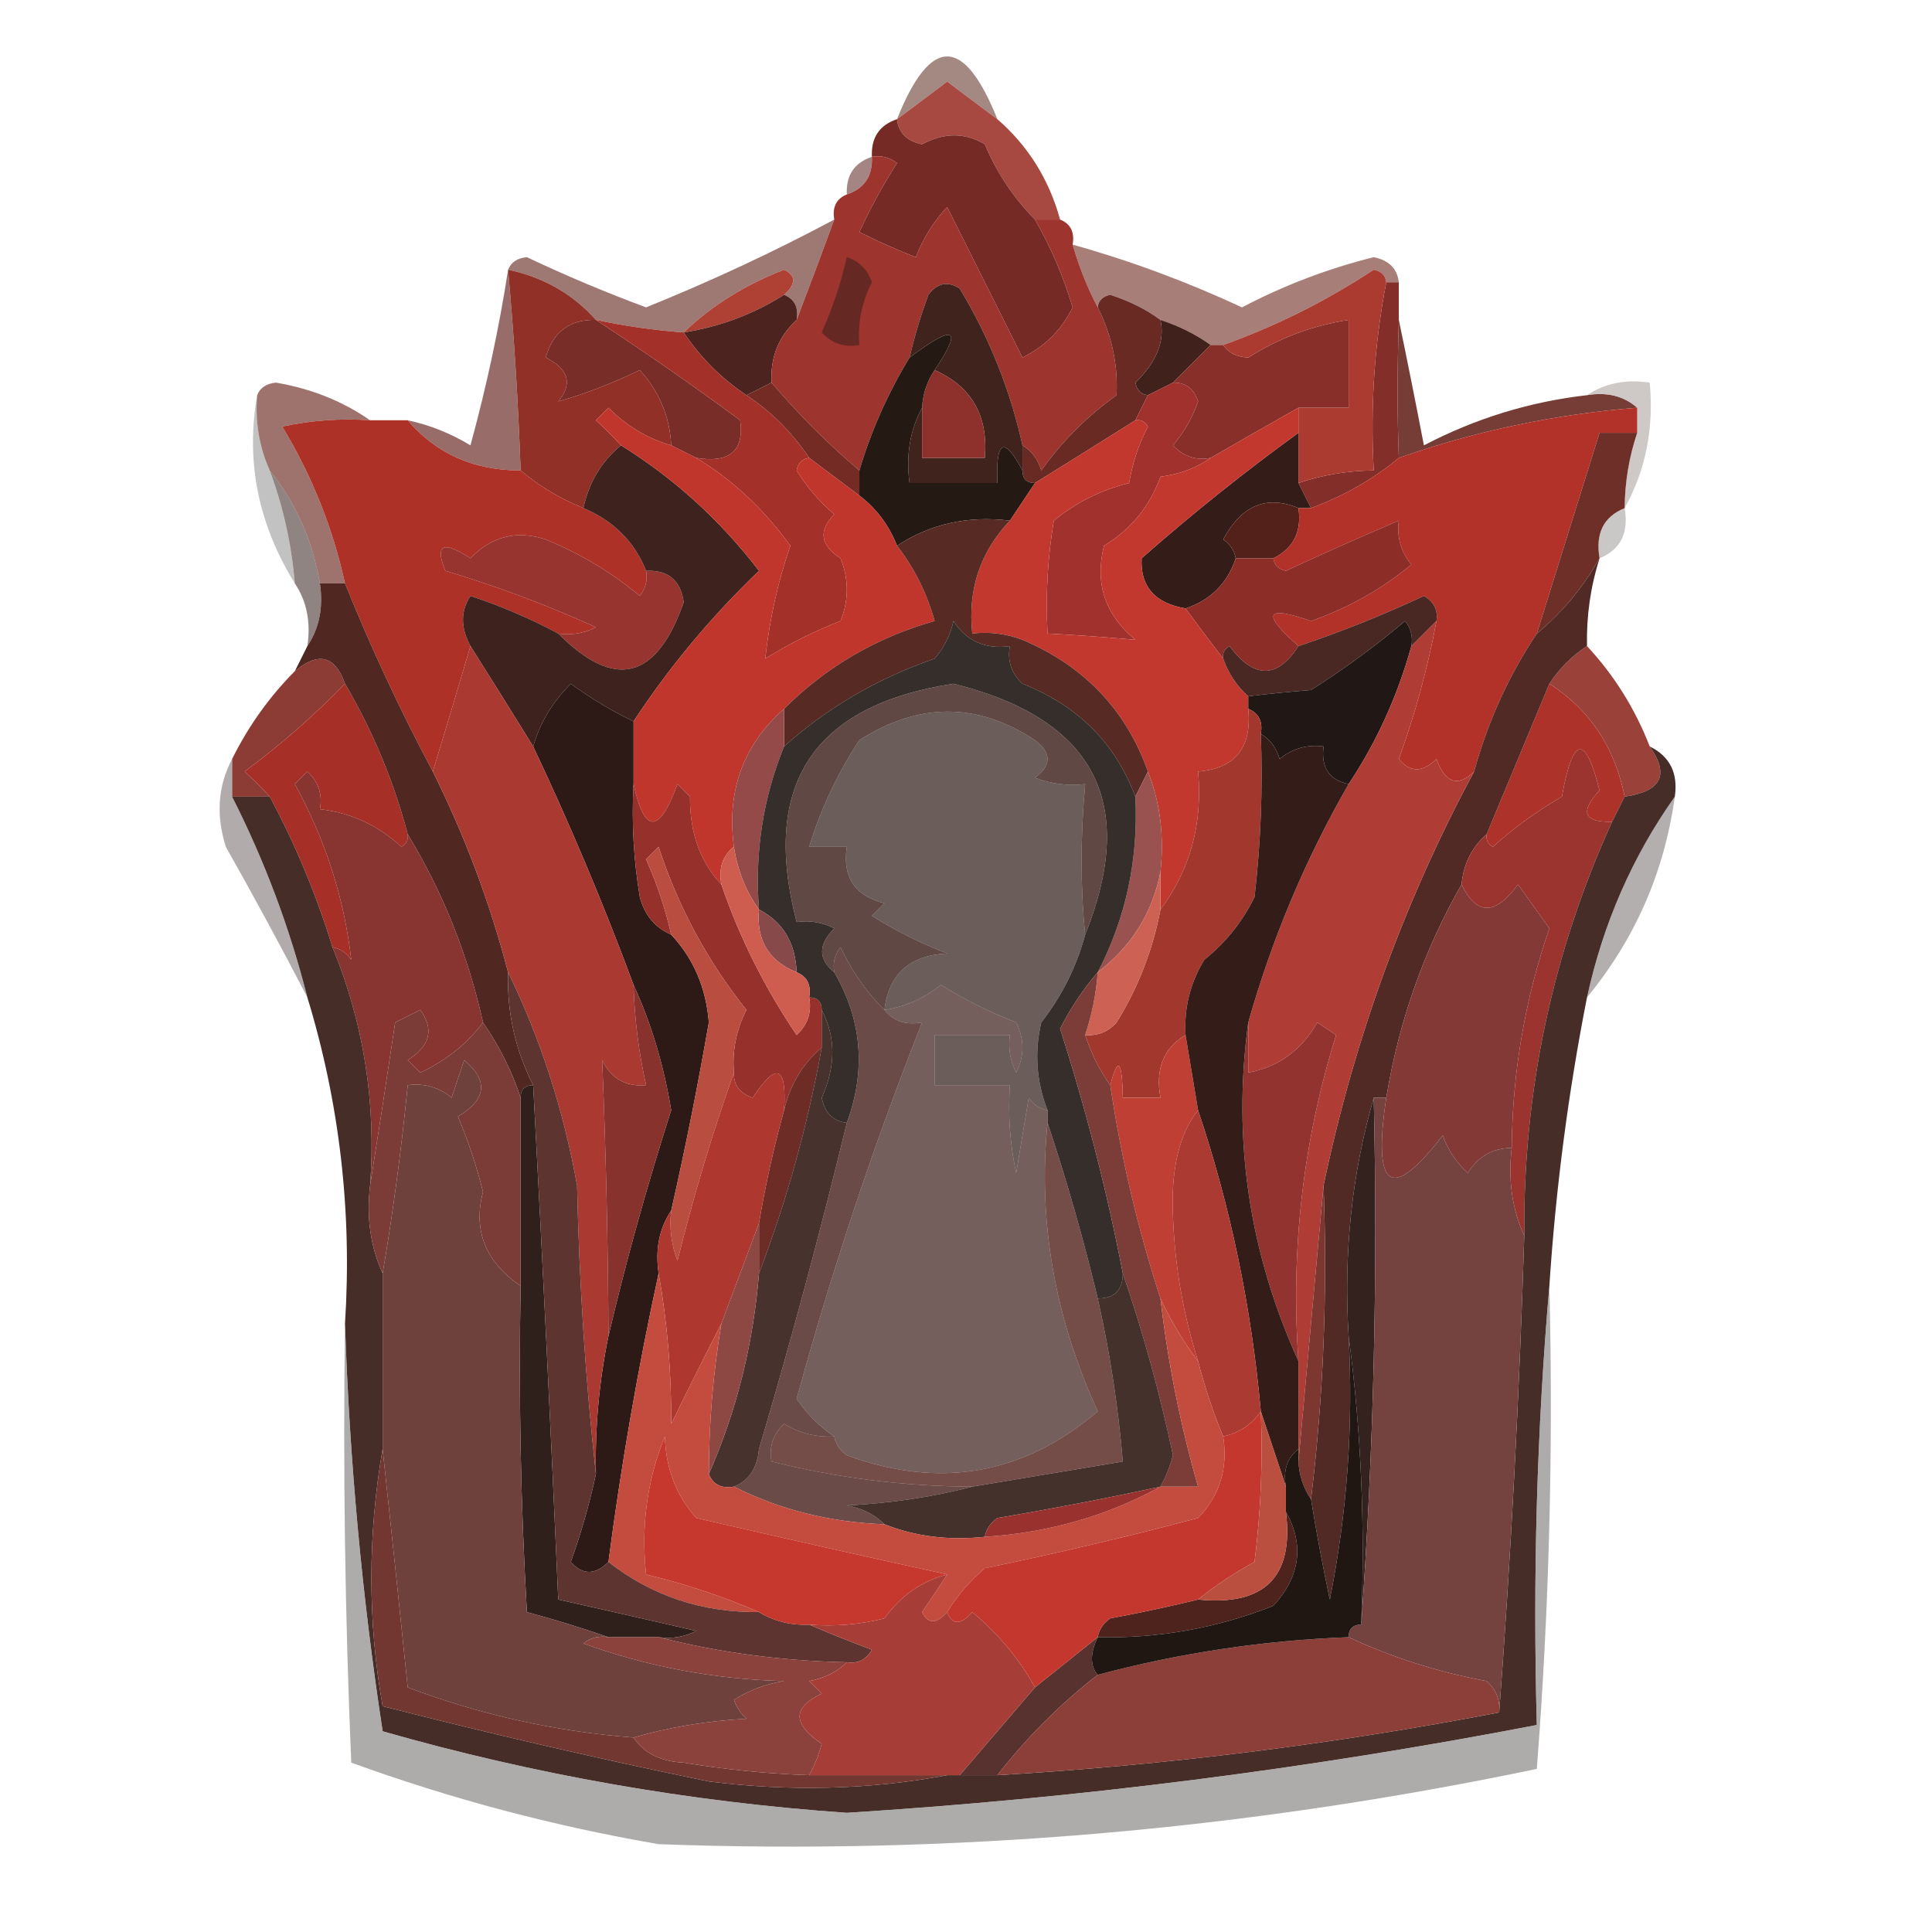 <svg xmlns="http://www.w3.org/2000/svg" xmlns:xlink="http://www.w3.org/1999/xlink" version="1.1" width="154px" height="154px" style="shape-rendering:geometricPrecision;text-rendering:geometricPrecision;image-rendering:optimizeQuality;fill-rule:evenodd;clip-rule:evenodd;">
<g/>
<g/>
<g><path style="opacity: .7;" fill="#7e564e" d="M 79.5,9.5 C 78.185,8.524 76.852,7.524 75.5,6.5C 74.148,7.524 72.815,8.524 71.5,9.5C 74.167,2.833 76.833,2.833 79.5,9.5 Z"/></g>
<g><path style="opacity:1" fill="#a74941" d="M 79.5,9.5 C 81.95,11.629 83.617,14.296 84.5,17.5C 83.833,17.5 83.167,17.5 82.5,17.5C 80.8,15.79 79.467,13.79 78.5,11.5C 76.924,10.554 75.258,10.554 73.5,11.5C 72.287,11.253 71.62,10.586 71.5,9.5C 72.815,8.524 74.148,7.524 75.5,6.5C 76.852,7.524 78.185,8.524 79.5,9.5 Z"/></g>
<g><path style="opacity: .7;" fill="#7f5250" d="M 69.5,12.5 C 69.573,14.027 68.906,15.027 67.5,15.5C 67.427,13.973 68.094,12.973 69.5,12.5 Z"/></g>
<g><path style="opacity: .7;" fill="#75413a" d="M 66.5,17.5 C 65.488,20.257 64.488,22.924 63.5,25.5C 63.672,24.508 63.338,23.842 62.5,23.5C 63.463,22.637 63.463,21.97 62.5,21.5C 59.358,22.72 56.691,24.387 54.5,26.5C 52.139,26.326 49.806,25.993 47.5,25.5C 45.651,23.428 43.317,22.095 40.5,21.5C 40.735,20.903 41.235,20.57 42,20.5C 45.114,21.974 48.281,23.308 51.5,24.5C 56.672,22.412 61.672,20.079 66.5,17.5 Z"/></g>
<g><path style="opacity:1" fill="#762a25" d="M 71.5,9.5 C 71.62,10.586 72.287,11.253 73.5,11.5C 75.258,10.554 76.924,10.554 78.5,11.5C 79.467,13.79 80.8,15.79 82.5,17.5C 83.763,19.696 84.763,22.03 85.5,24.5C 84.64,26.272 83.307,27.605 81.5,28.5C 79.501,24.511 77.501,20.511 75.5,16.5C 74.416,17.665 73.583,18.998 73,20.5C 71.49,19.91 69.99,19.244 68.5,18.5C 69.373,16.587 70.373,14.753 71.5,13C 70.906,12.536 70.239,12.369 69.5,12.5C 69.427,10.973 70.094,9.973 71.5,9.5 Z"/></g>
<g><path style="opacity: .7;" fill="#82483f" d="M 85.5,19.5 C 90.072,20.776 94.572,22.442 99,24.5C 102.339,22.747 105.839,21.414 109.5,20.5C 110.713,20.747 111.38,21.414 111.5,22.5C 111.167,22.5 110.833,22.5 110.5,22.5C 110.44,21.957 110.107,21.624 109.5,21.5C 105.687,24.006 101.687,26.006 97.5,27.5C 97.167,27.5 96.833,27.5 96.5,27.5C 95.329,26.655 93.995,25.989 92.5,25.5C 91.359,24.661 90.025,23.994 88.5,23.5C 87.893,23.624 87.56,23.957 87.5,24.5C 86.691,22.972 86.024,21.306 85.5,19.5 Z"/></g>
<g><path style="opacity:1" fill="#af4034" d="M 62.5,23.5 C 60.072,25.044 57.406,26.044 54.5,26.5C 56.691,24.387 59.358,22.72 62.5,21.5C 63.463,21.97 63.463,22.637 62.5,23.5 Z"/></g>
<g><path style="opacity:1" fill="#4c231e" d="M 62.5,23.5 C 63.338,23.842 63.672,24.508 63.5,25.5C 62.058,26.82 61.392,28.486 61.5,30.5C 60.833,30.833 60.167,31.167 59.5,31.5C 57.5,30.167 55.833,28.5 54.5,26.5C 57.406,26.044 60.072,25.044 62.5,23.5 Z"/></g>
<g><path style="opacity: .7;" fill="#6d302a" d="M 40.5,21.5 C 40.98,26.822 41.313,32.155 41.5,37.5C 37.773,37.505 34.773,36.171 32.5,33.5C 34.258,33.877 35.925,34.544 37.5,35.5C 38.791,30.766 39.791,26.099 40.5,21.5 Z"/></g>
<g><path style="opacity:1" fill="#41211b" d="M 92.5,25.5 C 93.995,25.989 95.329,26.655 96.5,27.5C 95.5,28.5 94.5,29.5 93.5,30.5C 92.833,30.833 92.167,31.167 91.5,31.5C 90.957,31.44 90.624,31.107 90.5,30.5C 92.202,28.842 92.868,27.175 92.5,25.5 Z"/></g>
<g><path style="opacity:1" fill="#832e28" d="M 110.5,22.5 C 110.833,22.5 111.167,22.5 111.5,22.5C 111.5,23.5 111.5,24.5 111.5,25.5C 111.371,29.477 111.371,33.143 111.5,36.5C 109.465,38.195 107.132,39.528 104.5,40.5C 104.167,39.833 103.833,39.167 103.5,38.5C 105.435,37.85 107.435,37.517 109.5,37.5C 109.221,32.405 109.555,27.405 110.5,22.5 Z"/></g>
<g><path style="opacity:1" fill="#9d342d" d="M 69.5,12.5 C 70.239,12.369 70.906,12.536 71.5,13C 70.373,14.753 69.373,16.587 68.5,18.5C 69.99,19.244 71.49,19.91 73,20.5C 73.583,18.998 74.416,17.665 75.5,16.5C 77.501,20.511 79.501,24.511 81.5,28.5C 83.307,27.605 84.64,26.272 85.5,24.5C 84.763,22.03 83.763,19.696 82.5,17.5C 83.167,17.5 83.833,17.5 84.5,17.5C 85.338,17.842 85.672,18.508 85.5,19.5C 86.024,21.306 86.691,22.972 87.5,24.5C 88.624,26.731 89.124,29.064 89,31.5C 86.667,33.167 84.667,35.167 83,37.5C 82.722,36.584 82.222,35.917 81.5,35.5C 80.524,31.073 78.857,26.907 76.5,23C 75.551,22.383 74.718,22.549 74,23.5C 73.392,25.154 72.892,26.821 72.5,28.5C 70.776,31.345 69.442,34.345 68.5,37.5C 66.016,35.403 63.682,33.07 61.5,30.5C 61.392,28.486 62.058,26.82 63.5,25.5C 64.488,22.924 65.488,20.257 66.5,17.5C 66.328,16.508 66.662,15.842 67.5,15.5C 68.906,15.027 69.573,14.027 69.5,12.5 Z"/></g>
<g><path style="opacity:1" fill="#652822" d="M 67.5,20.5 C 68.478,20.811 69.144,21.478 69.5,22.5C 68.691,24.071 68.357,25.738 68.5,27.5C 67.325,27.719 66.325,27.386 65.5,26.5C 66.372,24.55 67.039,22.55 67.5,20.5 Z"/></g>
<g><path style="opacity:1" fill="#882f2a" d="M 103.5,32.5 C 101.184,33.806 98.85,35.139 96.5,36.5C 95.325,36.719 94.325,36.386 93.5,35.5C 94.383,34.452 95.05,33.285 95.5,32C 95.164,30.97 94.497,30.47 93.5,30.5C 94.5,29.5 95.5,28.5 96.5,27.5C 96.833,27.5 97.167,27.5 97.5,27.5C 97.917,28.124 98.584,28.457 99.5,28.5C 101.944,26.946 104.611,25.946 107.5,25.5C 107.5,27.833 107.5,30.167 107.5,32.5C 106.167,32.5 104.833,32.5 103.5,32.5 Z"/></g>
<g><path style="opacity:1" fill="#792d28" d="M 47.5,25.5 C 51.354,28.021 55.188,30.688 59,33.5C 59.333,35.934 58.166,36.934 55.5,36.5C 54.833,36.167 54.167,35.833 53.5,35.5C 53.392,33.217 52.559,31.217 51,29.5C 48.771,30.57 46.605,31.403 44.5,32C 45.668,30.594 45.335,29.428 43.5,28.5C 44.077,26.45 45.41,25.45 47.5,25.5 Z"/></g>
<g><path style="opacity:1" fill="#ab3a30" d="M 110.5,22.5 C 109.555,27.405 109.221,32.405 109.5,37.5C 107.435,37.517 105.435,37.85 103.5,38.5C 103.5,37.167 103.5,35.833 103.5,34.5C 103.5,33.833 103.5,33.167 103.5,32.5C 104.833,32.5 106.167,32.5 107.5,32.5C 107.5,30.167 107.5,27.833 107.5,25.5C 104.611,25.946 101.944,26.946 99.5,28.5C 98.584,28.457 97.917,28.124 97.5,27.5C 101.687,26.006 105.687,24.006 109.5,21.5C 110.107,21.624 110.44,21.957 110.5,22.5 Z"/></g>
<g><path style="opacity:1" fill="#732b23" d="M 61.5,30.5 C 63.682,33.07 66.016,35.403 68.5,37.5C 68.5,38.167 68.5,38.833 68.5,39.5C 67.167,38.5 65.833,37.5 64.5,36.5C 63.139,34.473 61.473,32.806 59.5,31.5C 60.167,31.167 60.833,30.833 61.5,30.5 Z"/></g>
<g><path style="opacity:1" fill="#41231e" d="M 81.5,35.5 C 81.5,36.167 81.5,36.833 81.5,37.5C 80.034,34.742 79.367,35.075 79.5,38.5C 77.167,38.5 74.833,38.5 72.5,38.5C 72.205,36.265 72.539,34.265 73.5,32.5C 73.5,33.833 73.5,35.167 73.5,36.5C 75.167,36.5 76.833,36.5 78.5,36.5C 78.784,33.143 77.451,30.809 74.5,29.5C 76.774,26.126 76.107,25.792 72.5,28.5C 72.892,26.821 73.392,25.154 74,23.5C 74.718,22.549 75.551,22.383 76.5,23C 78.857,26.907 80.524,31.073 81.5,35.5 Z"/></g>
<g><path style="opacity:1" fill="#692a24" d="M 92.5,25.5 C 92.868,27.175 92.202,28.842 90.5,30.5C 90.624,31.107 90.957,31.44 91.5,31.5C 91.167,32.167 90.833,32.833 90.5,33.5C 87.816,35.193 85.149,36.86 82.5,38.5C 81.833,38.5 81.5,38.167 81.5,37.5C 81.5,36.833 81.5,36.167 81.5,35.5C 82.222,35.917 82.722,36.584 83,37.5C 84.667,35.167 86.667,33.167 89,31.5C 89.124,29.064 88.624,26.731 87.5,24.5C 87.56,23.957 87.893,23.624 88.5,23.5C 90.025,23.994 91.359,24.661 92.5,25.5 Z"/></g>
<g><path style="opacity:1" fill="#c3c2c2" d="M 20.5,31.5 C 20.325,33.621 20.659,35.621 21.5,37.5C 22.578,40.402 23.244,43.402 23.5,46.5C 20.573,41.763 19.573,36.763 20.5,31.5 Z"/></g>
<g><path style="opacity:1" fill="#753d35" d="M 111.5,25.5 C 112.166,28.689 112.833,32.023 113.5,35.5C 117.6,33.355 121.933,32.022 126.5,31.5C 128.099,31.232 129.432,31.566 130.5,32.5C 123.96,33.017 117.627,34.351 111.5,36.5C 111.371,33.143 111.371,29.477 111.5,25.5 Z"/></g>
<g><path style="opacity: .7;" fill="#bab1af" d="M 126.5,31.5 C 127.919,30.549 129.585,30.215 131.5,30.5C 131.841,34.16 131.175,37.493 129.5,40.5C 129.517,38.435 129.85,36.435 130.5,34.5C 130.5,33.833 130.5,33.167 130.5,32.5C 129.432,31.566 128.099,31.232 126.5,31.5 Z"/></g>
<g><path style="opacity:1" fill="#8e302b" d="M 74.5,29.5 C 77.451,30.809 78.784,33.143 78.5,36.5C 76.833,36.5 75.167,36.5 73.5,36.5C 73.5,35.167 73.5,33.833 73.5,32.5C 73.557,31.391 73.89,30.391 74.5,29.5 Z"/></g>
<g><path style="opacity:1" fill="#913026" d="M 40.5,21.5 C 43.317,22.095 45.651,23.428 47.5,25.5C 45.41,25.45 44.077,26.45 43.5,28.5C 45.335,29.428 45.668,30.594 44.5,32C 46.605,31.403 48.771,30.57 51,29.5C 52.559,31.217 53.392,33.217 53.5,35.5C 51.606,34.952 49.94,33.952 48.5,32.5C 48.167,32.833 47.833,33.167 47.5,33.5C 48.243,34.182 48.909,34.849 49.5,35.5C 47.953,36.768 46.953,38.435 46.5,40.5C 44.632,39.737 42.965,38.737 41.5,37.5C 41.313,32.155 40.98,26.822 40.5,21.5 Z"/></g>
<g><path style="opacity:1" fill="#a1312c" d="M 93.5,30.5 C 94.497,30.47 95.164,30.97 95.5,32C 95.05,33.285 94.383,34.452 93.5,35.5C 94.325,36.386 95.325,36.719 96.5,36.5C 95.391,37.29 94.058,37.79 92.5,38C 91.648,40.362 90.148,42.195 88,43.5C 87.245,46.497 88.078,48.997 90.5,51C 88.249,50.793 85.915,50.627 83.5,50.5C 83.335,47.482 83.502,44.482 84,41.5C 85.763,40.056 87.763,39.056 90,38.5C 90.273,36.899 90.773,35.399 91.5,34C 91.272,33.601 90.938,33.435 90.5,33.5C 90.833,32.833 91.167,32.167 91.5,31.5C 92.167,31.167 92.833,30.833 93.5,30.5 Z"/></g>
<g><path style="opacity:1" fill="#a33029" d="M 47.5,25.5 C 49.806,25.993 52.139,26.326 54.5,26.5C 55.833,28.5 57.5,30.167 59.5,31.5C 61.473,32.806 63.139,34.473 64.5,36.5C 63.957,36.56 63.624,36.893 63.5,37.5C 64.313,38.814 65.313,39.98 66.5,41C 65.216,42.297 65.383,43.464 67,44.5C 67.667,46.167 67.667,47.833 67,49.5C 64.912,50.308 62.912,51.308 61,52.5C 61.338,49.375 62.005,46.375 63,43.5C 60.869,40.562 58.369,38.229 55.5,36.5C 58.166,36.934 59.333,35.934 59,33.5C 55.188,30.688 51.354,28.021 47.5,25.5 Z"/></g>
<g><path style="opacity:1" fill="#251914" d="M 74.5,29.5 C 73.89,30.391 73.557,31.391 73.5,32.5C 72.539,34.265 72.205,36.265 72.5,38.5C 74.833,38.5 77.167,38.5 79.5,38.5C 79.367,35.075 80.034,34.742 81.5,37.5C 81.5,38.167 81.833,38.5 82.5,38.5C 81.833,39.5 81.167,40.5 80.5,41.5C 77.144,41.091 74.144,41.758 71.5,43.5C 70.853,41.859 69.853,40.526 68.5,39.5C 68.5,38.833 68.5,38.167 68.5,37.5C 69.442,34.345 70.776,31.345 72.5,28.5C 76.107,25.792 76.774,26.126 74.5,29.5 Z"/></g>
<g><path style="opacity: .7;" fill="#61514e" d="M 21.5,37.5 C 23.576,40.075 24.909,43.075 25.5,46.5C 25.785,48.415 25.451,50.081 24.5,51.5C 24.785,49.585 24.451,47.919 23.5,46.5C 23.244,43.402 22.578,40.402 21.5,37.5 Z"/></g>
<g><path style="opacity: .7;" fill="#753830" d="M 29.5,33.5 C 27.143,33.337 24.81,33.503 22.5,34C 24.858,37.911 26.525,42.078 27.5,46.5C 26.833,46.5 26.167,46.5 25.5,46.5C 24.909,43.075 23.576,40.075 21.5,37.5C 20.659,35.621 20.325,33.621 20.5,31.5C 20.735,30.903 21.235,30.57 22,30.5C 24.819,30.982 27.319,31.982 29.5,33.5 Z"/></g>
<g><path style="opacity:1" fill="#341d19" d="M 103.5,34.5 C 103.5,35.833 103.5,37.167 103.5,38.5C 103.833,39.167 104.167,39.833 104.5,40.5C 104.167,40.5 103.833,40.5 103.5,40.5C 100.967,39.439 98.967,40.272 97.5,43C 98.056,43.383 98.389,43.883 98.5,44.5C 97.833,46.5 96.5,47.833 94.5,48.5C 92.043,48.074 90.876,46.741 91,44.5C 95.06,40.93 99.227,37.596 103.5,34.5 Z"/></g>
<g><path style="opacity:1" fill="#ad3127" d="M 29.5,33.5 C 30.5,33.5 31.5,33.5 32.5,33.5C 34.773,36.171 37.773,37.505 41.5,37.5C 42.965,38.737 44.632,39.737 46.5,40.5C 48.911,41.517 50.578,43.184 51.5,45.5C 51.631,46.239 51.464,46.906 51,47.5C 48.749,45.623 46.249,44.123 43.5,43C 41.191,42.244 39.191,42.744 37.5,44.5C 35.302,43.061 34.635,43.394 35.5,45.5C 39.639,46.741 43.639,48.241 47.5,50C 46.552,50.483 45.552,50.65 44.5,50.5C 42.278,49.312 39.945,48.312 37.5,47.5C 36.708,48.7 36.708,50.033 37.5,51.5C 36.49,54.924 35.49,58.257 34.5,61.5C 31.914,56.659 29.58,51.659 27.5,46.5C 26.525,42.078 24.858,37.911 22.5,34C 24.81,33.503 27.143,33.337 29.5,33.5 Z"/></g>
<g><path style="opacity:1" fill="#54211a" d="M 103.5,40.5 C 103.771,42.38 103.104,43.713 101.5,44.5C 100.5,44.5 99.5,44.5 98.5,44.5C 98.389,43.883 98.056,43.383 97.5,43C 98.967,40.272 100.967,39.439 103.5,40.5 Z"/></g>
<g><path style="opacity:1" fill="#b23229" d="M 130.5,32.5 C 130.5,33.167 130.5,33.833 130.5,34.5C 129.5,34.5 128.5,34.5 127.5,34.5C 125.833,39.833 124.167,45.167 122.5,50.5C 120.269,53.836 118.603,57.503 117.5,61.5C 116.213,62.768 115.213,62.435 114.5,60.5C 113.391,61.59 112.391,61.59 111.5,60.5C 112.809,56.893 113.809,53.226 114.5,49.5C 114.631,48.624 114.298,47.957 113.5,47.5C 110.222,49.035 106.889,50.369 103.5,51.5C 100.533,48.892 100.867,48.225 104.5,49.5C 107.469,48.462 110.136,46.962 112.5,45C 111.663,43.989 111.33,42.822 111.5,41.5C 108.54,42.759 105.54,44.093 102.5,45.5C 101.893,45.376 101.56,45.043 101.5,44.5C 103.104,43.713 103.771,42.38 103.5,40.5C 103.833,40.5 104.167,40.5 104.5,40.5C 107.132,39.528 109.465,38.195 111.5,36.5C 117.627,34.351 123.96,33.017 130.5,32.5 Z"/></g>
<g><path style="opacity: .7;" fill="#b3b1af" d="M 129.5,40.5 C 129.843,42.483 129.176,43.817 127.5,44.5C 127.157,42.517 127.824,41.183 129.5,40.5 Z"/></g>
<g><path style="opacity:1" fill="#8c2d28" d="M 103.5,51.5 C 101.802,54.124 99.969,54.124 98,51.5C 97.601,51.728 97.435,52.062 97.5,52.5C 96.512,51.205 95.512,49.872 94.5,48.5C 96.5,47.833 97.833,46.5 98.5,44.5C 99.5,44.5 100.5,44.5 101.5,44.5C 101.56,45.043 101.893,45.376 102.5,45.5C 105.54,44.093 108.54,42.759 111.5,41.5C 111.33,42.822 111.663,43.989 112.5,45C 110.136,46.962 107.469,48.462 104.5,49.5C 100.867,48.225 100.533,48.892 103.5,51.5 Z"/></g>
<g><path style="opacity:1" fill="#98342f" d="M 51.5,45.5 C 53.252,45.418 54.252,46.251 54.5,48C 52.336,54.196 49.002,55.029 44.5,50.5C 45.552,50.65 46.552,50.483 47.5,50C 43.639,48.241 39.639,46.741 35.5,45.5C 34.635,43.394 35.302,43.061 37.5,44.5C 39.191,42.744 41.191,42.244 43.5,43C 46.249,44.123 48.749,45.623 51,47.5C 51.464,46.906 51.631,46.239 51.5,45.5 Z"/></g>
<g><path style="opacity:1" fill="#6f2f29" d="M 130.5,34.5 C 129.85,36.435 129.517,38.435 129.5,40.5C 127.824,41.183 127.157,42.517 127.5,44.5C 126.18,46.832 124.513,48.832 122.5,50.5C 124.167,45.167 125.833,39.833 127.5,34.5C 128.5,34.5 129.5,34.5 130.5,34.5 Z"/></g>
<g><path style="opacity:1" fill="#c3382e" d="M 103.5,32.5 C 103.5,33.167 103.5,33.833 103.5,34.5C 99.227,37.596 95.06,40.93 91,44.5C 90.876,46.741 92.043,48.074 94.5,48.5C 95.512,49.872 96.512,51.205 97.5,52.5C 97.932,53.709 98.599,54.709 99.5,55.5C 99.5,55.833 99.5,56.167 99.5,56.5C 99.803,59.588 98.47,61.254 95.5,61.5C 95.874,65.647 94.874,69.314 92.5,72.5C 92.5,71.5 92.5,70.5 92.5,69.5C 92.806,66.615 92.473,63.948 91.5,61.5C 89.76,56.591 86.427,53.091 81.5,51C 80.207,50.51 78.873,50.343 77.5,50.5C 77.129,46.997 78.129,43.997 80.5,41.5C 81.167,40.5 81.833,39.5 82.5,38.5C 85.149,36.86 87.816,35.193 90.5,33.5C 90.938,33.435 91.272,33.601 91.5,34C 90.773,35.399 90.273,36.899 90,38.5C 87.763,39.056 85.763,40.056 84,41.5C 83.502,44.482 83.335,47.482 83.5,50.5C 85.915,50.627 88.249,50.793 90.5,51C 88.078,48.997 87.245,46.497 88,43.5C 90.148,42.195 91.648,40.362 92.5,38C 94.058,37.79 95.391,37.29 96.5,36.5C 98.85,35.139 101.184,33.806 103.5,32.5 Z"/></g>
<g><path style="opacity:1" fill="#492723" d="M 114.5,49.5 C 113.833,50.167 113.167,50.833 112.5,51.5C 112.631,50.761 112.464,50.094 112,49.5C 109.621,51.513 107.121,53.346 104.5,55C 102.546,55.162 100.879,55.328 99.5,55.5C 98.599,54.709 97.932,53.709 97.5,52.5C 97.435,52.062 97.601,51.728 98,51.5C 99.969,54.124 101.802,54.124 103.5,51.5C 106.889,50.369 110.222,49.035 113.5,47.5C 114.298,47.957 114.631,48.624 114.5,49.5 Z"/></g>
<g><path style="opacity:1" fill="#3e221d" d="M 49.5,35.5 C 53.743,38.135 57.41,41.468 60.5,45.5C 56.682,49.161 53.349,53.161 50.5,57.5C 48.811,56.696 47.145,55.696 45.5,54.5C 44.048,55.94 43.048,57.606 42.5,59.5C 40.829,56.796 39.163,54.129 37.5,51.5C 36.708,50.033 36.708,48.7 37.5,47.5C 39.945,48.312 42.278,49.312 44.5,50.5C 49.002,55.029 52.336,54.196 54.5,48C 54.252,46.251 53.252,45.418 51.5,45.5C 50.578,43.184 48.911,41.517 46.5,40.5C 46.953,38.435 47.953,36.768 49.5,35.5 Z"/></g>
<g><path style="opacity:1" fill="#c1362c" d="M 53.5,35.5 C 54.167,35.833 54.833,36.167 55.5,36.5C 58.369,38.229 60.869,40.562 63,43.5C 62.005,46.375 61.338,49.375 61,52.5C 62.912,51.308 64.912,50.308 67,49.5C 67.667,47.833 67.667,46.167 67,44.5C 65.383,43.464 65.216,42.297 66.5,41C 65.313,39.98 64.313,38.814 63.5,37.5C 63.624,36.893 63.957,36.56 64.5,36.5C 65.833,37.5 67.167,38.5 68.5,39.5C 69.853,40.526 70.853,41.859 71.5,43.5C 72.871,45.259 73.871,47.259 74.5,49.5C 69.853,50.82 65.853,53.153 62.5,56.5C 59.242,59.37 57.909,63.036 58.5,67.5C 57.596,68.209 57.263,69.209 57.5,70.5C 55.803,68.695 54.97,66.362 55,63.5C 54.667,63.167 54.333,62.833 54,62.5C 52.54,66.494 51.373,66.494 50.5,62.5C 50.5,60.833 50.5,59.167 50.5,57.5C 53.349,53.161 56.682,49.161 60.5,45.5C 57.41,41.468 53.743,38.135 49.5,35.5C 48.909,34.849 48.243,34.182 47.5,33.5C 47.833,33.167 48.167,32.833 48.5,32.5C 49.94,33.952 51.606,34.952 53.5,35.5 Z"/></g>
<g><path style="opacity:1" fill="#211714" d="M 112.5,51.5 C 111.406,55.459 109.739,59.126 107.5,62.5C 105.952,62.179 105.285,61.179 105.5,59.5C 104.178,59.33 103.011,59.663 102,60.5C 101.722,59.584 101.222,58.917 100.5,58.5C 100.672,57.508 100.338,56.842 99.5,56.5C 99.5,56.167 99.5,55.833 99.5,55.5C 100.879,55.328 102.546,55.162 104.5,55C 107.121,53.346 109.621,51.513 112,49.5C 112.464,50.094 112.631,50.761 112.5,51.5 Z"/></g>
<g><path style="opacity: .7;" fill="#2d1915" d="M 86.5,74.5 C 85.812,77.057 84.645,79.391 83,81.5C 82.444,83.885 82.61,86.218 83.5,88.5C 82.883,88.389 82.383,88.056 82,87.5C 81.667,89.5 81.333,91.5 81,93.5C 80.503,91.19 80.337,88.857 80.5,86.5C 78.5,86.5 76.5,86.5 74.5,86.5C 74.5,85.167 74.5,83.833 74.5,82.5C 76.5,82.5 78.5,82.5 80.5,82.5C 80.35,83.552 80.517,84.552 81,85.5C 81.667,84.167 81.667,82.833 81,81.5C 78.912,80.692 76.912,79.692 75,78.5C 73.67,79.582 72.17,80.249 70.5,80.5C 70.842,77.645 72.509,76.145 75.5,76C 73.377,75.185 71.377,74.185 69.5,73C 69.833,72.667 70.167,72.333 70.5,72C 68.137,71.412 67.137,69.912 67.5,67.5C 66.5,67.5 65.5,67.5 64.5,67.5C 65.398,64.534 66.731,61.7 68.5,59C 73.241,55.966 77.907,55.966 82.5,59C 83.833,60 83.833,61 82.5,62C 83.793,62.49 85.127,62.657 86.5,62.5C 86.115,66.707 86.115,70.707 86.5,74.5 Z"/></g>
<g><path style="opacity:1" fill="#8d3c35" d="M 27.5,54.5 C 25.055,57.019 22.388,59.352 19.5,61.5C 20.243,62.182 20.909,62.849 21.5,63.5C 20.5,63.5 19.5,63.5 18.5,63.5C 18.5,62.5 18.5,61.5 18.5,60.5C 19.811,57.865 21.478,55.531 23.5,53.5C 25.375,51.922 26.708,52.255 27.5,54.5 Z"/></g>
<g><path style="opacity:1" fill="#a63028" d="M 27.5,54.5 C 29.716,58.266 31.383,62.266 32.5,66.5C 32.565,66.938 32.399,67.272 32,67.5C 30.13,65.781 27.963,64.781 25.5,64.5C 25.719,63.325 25.386,62.325 24.5,61.5C 24.167,61.833 23.833,62.167 23.5,62.5C 25.936,66.924 27.436,71.59 28,76.5C 27.617,75.944 27.117,75.611 26.5,75.5C 25.222,71.333 23.556,67.333 21.5,63.5C 20.909,62.849 20.243,62.182 19.5,61.5C 22.388,59.352 25.055,57.019 27.5,54.5 Z"/></g>
<g><path style="opacity:1" fill="#572a24" d="M 80.5,41.5 C 78.129,43.997 77.129,46.997 77.5,50.5C 78.873,50.343 80.207,50.51 81.5,51C 86.427,53.091 89.76,56.591 91.5,61.5C 91.167,62.167 90.833,62.833 90.5,63.5C 88.91,59.242 85.91,56.242 81.5,54.5C 80.614,53.675 80.281,52.675 80.5,51.5C 78.549,51.773 77.049,51.107 76,49.5C 75.751,50.624 75.251,51.624 74.5,52.5C 69.961,54.066 65.961,56.4 62.5,59.5C 62.5,58.5 62.5,57.5 62.5,56.5C 65.853,53.153 69.853,50.82 74.5,49.5C 73.871,47.259 72.871,45.259 71.5,43.5C 74.144,41.758 77.144,41.091 80.5,41.5 Z"/></g>
<g><path style="opacity:1" fill="#ad3229" d="M 123.5,54.5 C 126.712,56.562 128.712,59.562 129.5,63.5C 129.167,64.167 128.833,64.833 128.5,65.5C 126.235,65.559 125.902,64.726 127.5,63C 126.368,58.483 125.368,58.65 124.5,63.5C 122.527,64.64 120.693,65.973 119,67.5C 118.601,67.272 118.435,66.938 118.5,66.5C 120.168,62.495 121.835,58.495 123.5,54.5 Z"/></g>
<g><path style="opacity:1" fill="#9a423a" d="M 126.5,51.5 C 128.664,53.822 130.331,56.489 131.5,59.5C 133.097,61.756 132.431,63.09 129.5,63.5C 128.712,59.562 126.712,56.562 123.5,54.5C 124.306,53.272 125.306,52.272 126.5,51.5 Z"/></g>
<g><path style="opacity:1" fill="#2d1a16" d="M 50.5,57.5 C 50.5,59.167 50.5,60.833 50.5,62.5C 50.335,65.518 50.502,68.518 51,71.5C 51.377,72.942 52.21,73.942 53.5,74.5C 55.286,76.414 56.286,78.748 56.5,81.5C 55.625,86.54 54.625,91.54 53.5,96.5C 52.549,97.919 52.215,99.585 52.5,101.5C 50.844,109.102 49.511,116.769 48.5,124.5C 47.425,125.562 46.425,125.562 45.5,124.5C 46.325,122.199 46.992,119.865 47.5,117.5C 47.423,113.785 47.756,110.119 48.5,106.5C 49.901,100.534 51.568,94.534 53.5,88.5C 52.919,84.929 51.919,81.596 50.5,78.5C 48.107,72.047 45.44,65.714 42.5,59.5C 43.048,57.606 44.048,55.94 45.5,54.5C 47.145,55.696 48.811,56.696 50.5,57.5 Z"/></g>
<g><path style="opacity:1" fill="#522a25" d="M 127.5,44.5 C 126.781,46.764 126.448,49.097 126.5,51.5C 125.306,52.272 124.306,53.272 123.5,54.5C 121.835,58.495 120.168,62.495 118.5,66.5C 117.326,67.514 116.66,68.847 116.5,70.5C 113.51,75.72 111.51,81.386 110.5,87.5C 110.167,87.5 109.833,87.5 109.5,87.5C 107.752,93.574 107.085,99.907 107.5,106.5C 107.884,113.589 107.384,120.589 106,127.5C 105.433,124.832 104.933,122.166 104.5,119.5C 105.493,111.35 105.826,103.017 105.5,94.5C 107.94,82.839 111.94,71.839 117.5,61.5C 118.603,57.503 120.269,53.836 122.5,50.5C 124.513,48.832 126.18,46.832 127.5,44.5 Z"/></g>
<g><path style="opacity:1" fill="#9b342e" d="M 128.5,65.5 C 123.737,75.984 121.403,86.984 121.5,98.5C 120.532,96.393 120.198,94.059 120.5,91.5C 120.55,85.513 121.55,79.679 123.5,74C 122.66,72.829 121.827,71.662 121,70.5C 119.196,72.981 117.696,72.981 116.5,70.5C 116.66,68.847 117.326,67.514 118.5,66.5C 118.435,66.938 118.601,67.272 119,67.5C 120.693,65.973 122.527,64.64 124.5,63.5C 125.368,58.65 126.368,58.483 127.5,63C 125.902,64.726 126.235,65.559 128.5,65.5 Z"/></g>
<g><path style="opacity:1" fill="#512721" d="M 25.5,46.5 C 26.167,46.5 26.833,46.5 27.5,46.5C 29.58,51.659 31.914,56.659 34.5,61.5C 37.037,66.584 39.037,71.917 40.5,77.5C 40.404,80.692 41.071,83.692 42.5,86.5C 41.833,86.5 41.5,86.833 41.5,87.5C 40.797,85.371 39.797,83.371 38.5,81.5C 37.305,76.12 35.305,71.12 32.5,66.5C 31.383,62.266 29.716,58.266 27.5,54.5C 26.708,52.255 25.375,51.922 23.5,53.5C 23.833,52.833 24.167,52.167 24.5,51.5C 25.451,50.081 25.785,48.415 25.5,46.5 Z"/></g>
<g><path style="opacity:1" fill="#9a5251" d="M 91.5,61.5 C 92.473,63.948 92.806,66.615 92.5,69.5C 91.865,72.762 90.198,75.428 87.5,77.5C 89.747,73.17 90.747,68.503 90.5,63.5C 90.833,62.833 91.167,62.167 91.5,61.5 Z"/></g>
<g><path style="opacity: .7;" fill="#908a88" d="M 18.5,60.5 C 18.5,61.5 18.5,62.5 18.5,63.5C 21.097,68.625 23.097,73.958 24.5,79.5C 22.439,75.525 20.273,71.525 18,67.5C 17.204,64.962 17.371,62.628 18.5,60.5 Z"/></g>
<g><path style="opacity:1" fill="#95302a" d="M 50.5,62.5 C 51.373,66.494 52.54,66.494 54,62.5C 54.333,62.833 54.667,63.167 55,63.5C 54.97,66.362 55.803,68.695 57.5,70.5C 58.946,74.725 60.946,78.725 63.5,82.5C 64.386,81.675 64.719,80.675 64.5,79.5C 65.167,79.5 65.5,79.833 65.5,80.5C 65.5,81.5 65.5,82.5 65.5,83.5C 63.972,84.802 62.972,86.469 62.5,88.5C 62.725,84.944 61.892,84.611 60,87.5C 58.97,87.164 58.47,86.497 58.5,85.5C 58.357,83.738 58.691,82.071 59.5,80.5C 56.385,76.604 54.051,72.271 52.5,67.5C 52.167,67.833 51.833,68.167 51.5,68.5C 52.372,70.45 53.039,72.45 53.5,74.5C 52.21,73.942 51.377,72.942 51,71.5C 50.502,68.518 50.335,65.518 50.5,62.5 Z"/></g>
<g><path style="opacity:1" fill="#934a48" d="M 62.5,56.5 C 62.5,57.5 62.5,58.5 62.5,59.5C 60.817,63.631 60.15,67.964 60.5,72.5C 59.462,71.07 58.796,69.403 58.5,67.5C 57.909,63.036 59.242,59.37 62.5,56.5 Z"/></g>
<g><path style="opacity: .9;" fill="#201813" d="M 90.5,63.5 C 90.747,68.503 89.747,73.17 87.5,77.5C 86.348,78.834 85.348,80.334 84.5,82C 86.568,88.439 88.234,94.939 89.5,101.5C 89.5,102.833 88.833,103.5 87.5,103.5C 86.37,98.776 85.036,94.109 83.5,89.5C 83.5,89.167 83.5,88.833 83.5,88.5C 82.61,86.218 82.444,83.885 83,81.5C 84.645,79.391 85.812,77.057 86.5,74.5C 90.728,63.959 87.228,57.292 76,54.5C 64.811,56.212 60.644,62.545 63.5,73.5C 64.552,73.35 65.552,73.517 66.5,74C 65.209,75.292 65.209,76.458 66.5,77.5C 68.71,81.316 69.044,85.316 67.5,89.5C 66.414,89.38 65.747,88.713 65.5,87.5C 66.63,85.002 66.63,82.668 65.5,80.5C 65.5,79.833 65.167,79.5 64.5,79.5C 64.672,78.508 64.338,77.842 63.5,77.5C 63.408,75.152 62.408,73.486 60.5,72.5C 60.15,67.964 60.817,63.631 62.5,59.5C 65.961,56.4 69.961,54.066 74.5,52.5C 75.251,51.624 75.751,50.624 76,49.5C 77.049,51.107 78.549,51.773 80.5,51.5C 80.281,52.675 80.614,53.675 81.5,54.5C 85.91,56.242 88.91,59.242 90.5,63.5 Z"/></g>
<g><path style="opacity: .8;" fill="#391c17" d="M 86.5,74.5 C 86.115,70.707 86.115,66.707 86.5,62.5C 85.127,62.657 83.793,62.49 82.5,62C 83.833,61 83.833,60 82.5,59C 77.907,55.966 73.241,55.966 68.5,59C 66.731,61.7 65.398,64.534 64.5,67.5C 65.5,67.5 66.5,67.5 67.5,67.5C 67.137,69.912 68.137,71.412 70.5,72C 70.167,72.333 69.833,72.667 69.5,73C 71.377,74.185 73.377,75.185 75.5,76C 72.509,76.145 70.842,77.645 70.5,80.5C 69.069,79.097 67.902,77.431 67,75.5C 66.536,76.094 66.369,76.761 66.5,77.5C 65.209,76.458 65.209,75.292 66.5,74C 65.552,73.517 64.552,73.35 63.5,73.5C 60.644,62.545 64.811,56.212 76,54.5C 87.228,57.292 90.728,63.959 86.5,74.5 Z"/></g>
<g><path style="opacity:1" fill="#a2372e" d="M 99.5,56.5 C 100.338,56.842 100.672,57.508 100.5,58.5C 100.666,62.846 100.499,67.179 100,71.5C 99.047,73.455 97.713,75.122 96,76.5C 94.872,78.345 94.372,80.345 94.5,82.5C 92.744,83.552 92.077,85.219 92.5,87.5C 91.5,87.5 90.5,87.5 89.5,87.5C 89.444,84.483 89.11,84.15 88.5,86.5C 87.655,85.329 86.989,83.995 86.5,82.5C 87.496,82.586 88.329,82.252 89,81.5C 90.722,78.721 91.889,75.721 92.5,72.5C 94.874,69.314 95.874,65.647 95.5,61.5C 98.47,61.254 99.803,59.588 99.5,56.5 Z"/></g>
<g><path style="opacity: .7;" fill="#928e8c" d="M 133.5,63.5 C 132.667,69.515 130.333,74.848 126.5,79.5C 127.784,73.61 130.117,68.276 133.5,63.5 Z"/></g>
<g><path style="opacity:1" fill="#883430" d="M 32.5,66.5 C 35.305,71.12 37.305,76.12 38.5,81.5C 37.253,83.178 35.586,84.511 33.5,85.5C 33.167,85.167 32.833,84.833 32.5,84.5C 34.289,83.377 34.622,82.044 33.5,80.5C 32.833,80.833 32.167,81.167 31.5,81.5C 30.833,85.982 30.166,90.316 29.5,94.5C 29.993,87.905 28.993,81.571 26.5,75.5C 27.117,75.611 27.617,75.944 28,76.5C 27.436,71.59 25.936,66.924 23.5,62.5C 23.833,62.167 24.167,61.833 24.5,61.5C 25.386,62.325 25.719,63.325 25.5,64.5C 27.963,64.781 30.13,65.781 32,67.5C 32.399,67.272 32.565,66.938 32.5,66.5 Z"/></g>
<g><path style="opacity:1" fill="#a93931" d="M 37.5,51.5 C 39.163,54.129 40.829,56.796 42.5,59.5C 45.44,65.714 48.107,72.047 50.5,78.5C 50.575,81.206 50.908,83.873 51.5,86.5C 49.876,86.64 48.71,85.973 48,84.5C 48.301,91.797 48.467,99.13 48.5,106.5C 47.756,110.119 47.423,113.785 47.5,117.5C 46.671,110.011 46.171,102.344 46,94.5C 44.917,88.47 43.084,82.803 40.5,77.5C 39.037,71.917 37.037,66.584 34.5,61.5C 35.49,58.257 36.49,54.924 37.5,51.5 Z"/></g>
<g><path style="opacity:1" fill="#b03d35" d="M 114.5,49.5 C 113.809,53.226 112.809,56.893 111.5,60.5C 112.391,61.59 113.391,61.59 114.5,60.5C 115.213,62.435 116.213,62.768 117.5,61.5C 111.94,71.839 107.94,82.839 105.5,94.5C 104.833,101.833 104.167,109.167 103.5,116.5C 103.5,116.167 103.5,115.833 103.5,115.5C 103.5,113.167 103.5,110.833 103.5,108.5C 102.864,99.618 103.864,90.951 106.5,82.5C 106,82.167 105.5,81.833 105,81.5C 103.75,83.706 101.916,85.039 99.5,85.5C 99.5,84.167 99.5,82.833 99.5,81.5C 101.396,74.802 104.063,68.468 107.5,62.5C 109.739,59.126 111.406,55.459 112.5,51.5C 113.167,50.833 113.833,50.167 114.5,49.5 Z"/></g>
<g><path style="opacity:1" fill="#472d28" d="M 131.5,59.5 C 133.104,60.287 133.771,61.62 133.5,63.5C 130.117,68.276 127.784,73.61 126.5,79.5C 125.006,87.086 124.006,94.753 123.5,102.5C 122.505,113.988 122.172,125.655 122.5,137.5C 104.322,141.002 85.989,143.335 67.5,144.5C 54.921,143.626 42.588,141.459 30.5,138C 28.858,127.243 27.858,116.41 27.5,105.5C 28.072,96.603 27.072,87.937 24.5,79.5C 23.097,73.958 21.097,68.625 18.5,63.5C 19.5,63.5 20.5,63.5 21.5,63.5C 23.556,67.333 25.222,71.333 26.5,75.5C 28.993,81.571 29.993,87.905 29.5,94.5C 29.198,97.059 29.532,99.393 30.5,101.5C 30.5,106.167 30.5,110.833 30.5,115.5C 29.306,122.384 29.306,129.218 30.5,136C 39.187,138.221 47.853,140.221 56.5,142C 63.014,142.82 69.347,142.653 75.5,141.5C 75.833,141.5 76.167,141.5 76.5,141.5C 77.5,141.5 78.5,141.5 79.5,141.5C 92.964,140.699 106.298,139.033 119.5,136.5C 120.434,124.002 121.101,111.335 121.5,98.5C 121.403,86.984 123.737,75.984 128.5,65.5C 128.833,64.833 129.167,64.167 129.5,63.5C 132.431,63.09 133.097,61.756 131.5,59.5 Z"/></g>
<g><path style="opacity:1" fill="#93332f" d="M 99.5,81.5 C 99.5,82.833 99.5,84.167 99.5,85.5C 101.916,85.039 103.75,83.706 105,81.5C 105.5,81.833 106,82.167 106.5,82.5C 103.864,90.951 102.864,99.618 103.5,108.5C 99.558,99.81 98.225,90.81 99.5,81.5 Z"/></g>
<g><path style="opacity:1" fill="#6d2c26" d="M 65.5,83.5 C 64.374,89.722 62.708,95.722 60.5,101.5C 60.5,100.167 60.5,98.833 60.5,97.5C 61.01,94.461 61.677,91.461 62.5,88.5C 62.972,86.469 63.972,84.802 65.5,83.5 Z"/></g>
<g><path style="opacity:1" fill="#30201c" d="M 42.5,86.5 C 43.233,100.156 43.9,113.822 44.5,127.5C 48.144,128.315 51.811,129.148 55.5,130C 54.552,130.483 53.552,130.649 52.5,130.5C 51.167,130.5 49.833,130.5 48.5,130.5C 46.444,129.784 44.277,129.117 42,128.5C 41.5,119.84 41.334,111.173 41.5,102.5C 41.5,97.5 41.5,92.5 41.5,87.5C 41.5,86.833 41.833,86.5 42.5,86.5 Z"/></g>
<g><path style="opacity:1" fill="#bf3f34" d="M 94.5,82.5 C 94.833,84.5 95.167,86.5 95.5,88.5C 93.99,90.371 93.323,93.205 93.5,97C 93.649,100.94 94.316,104.773 95.5,108.5C 94.313,106.928 93.313,105.261 92.5,103.5C 90.696,97.951 89.363,92.284 88.5,86.5C 89.11,84.15 89.444,84.483 89.5,87.5C 90.5,87.5 91.5,87.5 92.5,87.5C 92.077,85.219 92.744,83.552 94.5,82.5 Z"/></g>
<g><path style="opacity:1" fill="#88322e" d="M 50.5,78.5 C 51.919,81.596 52.919,84.929 53.5,88.5C 51.568,94.534 49.901,100.534 48.5,106.5C 48.467,99.13 48.301,91.797 48,84.5C 48.71,85.973 49.876,86.64 51.5,86.5C 50.908,83.873 50.575,81.206 50.5,78.5 Z"/></g>
<g><path style="opacity:1" fill="#833936" d="M 116.5,70.5 C 117.696,72.981 119.196,72.981 121,70.5C 121.827,71.662 122.66,72.829 123.5,74C 121.55,79.679 120.55,85.513 120.5,91.5C 118.983,91.511 117.816,92.177 117,93.5C 116.085,92.672 115.419,91.672 115,90.5C 110.894,95.845 109.394,94.845 110.5,87.5C 111.51,81.386 113.51,75.72 116.5,70.5 Z"/></g>
<g><path style="opacity:1" fill="#7b3c38" d="M 38.5,81.5 C 39.797,83.371 40.797,85.371 41.5,87.5C 41.5,92.5 41.5,97.5 41.5,102.5C 38.694,100.585 37.694,98.085 38.5,95C 37.983,92.923 37.316,90.923 36.5,89C 38.784,87.637 38.951,86.137 37,84.5C 36.667,85.5 36.333,86.5 36,87.5C 34.989,86.663 33.822,86.33 32.5,86.5C 31.994,91.654 31.327,96.654 30.5,101.5C 29.532,99.393 29.198,97.059 29.5,94.5C 30.166,90.316 30.833,85.982 31.5,81.5C 32.167,81.167 32.833,80.833 33.5,80.5C 34.622,82.044 34.289,83.377 32.5,84.5C 32.833,84.833 33.167,85.167 33.5,85.5C 35.586,84.511 37.253,83.178 38.5,81.5 Z"/></g>
<g><path style="opacity:1" fill="#b94d40" d="M 58.5,85.5 C 56.794,90.292 55.294,95.292 54,100.5C 53.51,99.207 53.343,97.873 53.5,96.5C 54.625,91.54 55.625,86.54 56.5,81.5C 56.286,78.748 55.286,76.414 53.5,74.5C 53.039,72.45 52.372,70.45 51.5,68.5C 51.833,68.167 52.167,67.833 52.5,67.5C 54.051,72.271 56.385,76.604 59.5,80.5C 58.691,82.071 58.357,83.738 58.5,85.5 Z"/></g>
<g><path style="opacity:1" fill="#87494a" d="M 60.5,72.5 C 62.408,73.486 63.408,75.152 63.5,77.5C 61.273,76.599 60.273,74.933 60.5,72.5 Z"/></g>
<g><path style="opacity:1" fill="#cd6153" d="M 92.5,69.5 C 92.5,70.5 92.5,71.5 92.5,72.5C 91.889,75.721 90.722,78.721 89,81.5C 88.329,82.252 87.496,82.586 86.5,82.5C 87.038,80.883 87.371,79.216 87.5,77.5C 90.198,75.428 91.865,72.762 92.5,69.5 Z"/></g>
<g><path style="opacity:1" fill="#ce5d50" d="M 58.5,67.5 C 58.796,69.403 59.462,71.07 60.5,72.5C 60.273,74.933 61.273,76.599 63.5,77.5C 64.338,77.842 64.672,78.508 64.5,79.5C 64.719,80.675 64.386,81.675 63.5,82.5C 60.946,78.725 58.946,74.725 57.5,70.5C 57.263,69.209 57.596,68.209 58.5,67.5 Z"/></g>
<g><path style="opacity: .9;" fill="#341c17" d="M 65.5,80.5 C 66.63,82.668 66.63,85.002 65.5,87.5C 65.747,88.713 66.414,89.38 67.5,89.5C 65.377,98.252 63.044,106.918 60.5,115.5C 60.36,117.03 59.694,118.03 58.5,118.5C 57.508,118.672 56.842,118.338 56.5,117.5C 58.706,112.497 60.039,107.164 60.5,101.5C 62.708,95.722 64.374,89.722 65.5,83.5C 65.5,82.5 65.5,81.5 65.5,80.5 Z"/></g>
<g><path style="opacity: .7;" fill="#391c18" d="M 83.5,88.5 C 83.5,88.833 83.5,89.167 83.5,89.5C 82.724,97.316 84.057,104.982 87.5,112.5C 81.57,117.551 74.903,118.718 67.5,116C 66.944,115.617 66.611,115.117 66.5,114.5C 65.34,113.735 64.34,112.735 63.5,111.5C 66.312,101.237 69.645,91.237 73.5,81.5C 72.209,81.737 71.209,81.404 70.5,80.5C 72.17,80.249 73.67,79.582 75,78.5C 76.912,79.692 78.912,80.692 81,81.5C 81.667,82.833 81.667,84.167 81,85.5C 80.517,84.552 80.35,83.552 80.5,82.5C 78.5,82.5 76.5,82.5 74.5,82.5C 74.5,83.833 74.5,85.167 74.5,86.5C 76.5,86.5 78.5,86.5 80.5,86.5C 80.337,88.857 80.503,91.19 81,93.5C 81.333,91.5 81.667,89.5 82,87.5C 82.383,88.056 82.883,88.389 83.5,88.5 Z"/></g>
<g><path style="opacity:1" fill="#341c18" d="M 100.5,58.5 C 101.222,58.917 101.722,59.584 102,60.5C 103.011,59.663 104.178,59.33 105.5,59.5C 105.285,61.179 105.952,62.179 107.5,62.5C 104.063,68.468 101.396,74.802 99.5,81.5C 98.225,90.81 99.558,99.81 103.5,108.5C 103.5,110.833 103.5,113.167 103.5,115.5C 102.596,116.209 102.263,117.209 102.5,118.5C 101.833,116.5 101.167,114.5 100.5,112.5C 99.752,104.193 98.085,96.194 95.5,88.5C 95.167,86.5 94.833,84.5 94.5,82.5C 94.372,80.345 94.872,78.345 96,76.5C 97.713,75.122 99.047,73.455 100,71.5C 100.499,67.179 100.666,62.846 100.5,58.5 Z"/></g>
<g><path style="opacity:1" fill="#ae3830" d="M 58.5,85.5 C 58.47,86.497 58.97,87.164 60,87.5C 61.892,84.611 62.725,84.944 62.5,88.5C 61.677,91.461 61.01,94.461 60.5,97.5C 59.5,100.167 58.5,102.833 57.5,105.5C 56.17,108.094 54.837,110.761 53.5,113.5C 53.525,109.408 53.191,105.408 52.5,101.5C 52.215,99.585 52.549,97.919 53.5,96.5C 53.343,97.873 53.51,99.207 54,100.5C 55.294,95.292 56.794,90.292 58.5,85.5 Z"/></g>
<g><path style="opacity:1" fill="#aa3a32" d="M 95.5,88.5 C 98.085,96.194 99.752,104.193 100.5,112.5C 99.778,113.551 98.778,114.218 97.5,114.5C 96.715,112.626 96.048,110.626 95.5,108.5C 94.316,104.773 93.649,100.94 93.5,97C 93.323,93.205 93.99,90.371 95.5,88.5 Z"/></g>
<g><path style="opacity:1" fill="#7c3c38" d="M 87.5,77.5 C 87.371,79.216 87.038,80.883 86.5,82.5C 86.989,83.995 87.655,85.329 88.5,86.5C 89.363,92.284 90.696,97.951 92.5,103.5C 93.093,108.604 94.093,113.604 95.5,118.5C 94.5,118.5 93.5,118.5 92.5,118.5C 92.923,117.735 93.257,116.902 93.5,116C 92.424,110.964 91.091,106.131 89.5,101.5C 88.234,94.939 86.568,88.439 84.5,82C 85.348,80.334 86.348,78.834 87.5,77.5 Z"/></g>
<g><path style="opacity:1" fill="#33221d" d="M 109.5,87.5 C 109.829,101.677 109.496,115.677 108.5,129.5C 108.825,121.648 108.492,113.982 107.5,106.5C 107.085,99.907 107.752,93.574 109.5,87.5 Z"/></g>
<g><path style="opacity:1" fill="#8e4843" d="M 60.5,97.5 C 60.5,98.833 60.5,100.167 60.5,101.5C 60.039,107.164 58.706,112.497 56.5,117.5C 56.505,113.466 56.838,109.466 57.5,105.5C 58.5,102.833 59.5,100.167 60.5,97.5 Z"/></g>
<g><path style="opacity:1" fill="#7c3830" d="M 105.5,94.5 C 105.826,103.017 105.493,111.35 104.5,119.5C 103.89,118.609 103.557,117.609 103.5,116.5C 104.167,109.167 104.833,101.833 105.5,94.5 Z"/></g>
<g><path style="opacity: .8;" fill="#52201b" d="M 83.5,89.5 C 85.036,94.109 86.37,98.776 87.5,103.5C 88.465,107.773 89.131,112.106 89.5,116.5C 85.5,117.167 81.5,117.833 77.5,118.5C 72.077,118.476 66.743,117.81 61.5,116.5C 61.281,115.325 61.614,114.325 62.5,113.5C 63.736,114.246 65.07,114.579 66.5,114.5C 66.611,115.117 66.944,115.617 67.5,116C 74.903,118.718 81.57,117.551 87.5,112.5C 84.057,104.982 82.724,97.316 83.5,89.5 Z"/></g>
<g><path style="opacity: .8;" fill="#451e19" d="M 70.5,80.5 C 71.209,81.404 72.209,81.737 73.5,81.5C 69.645,91.237 66.312,101.237 63.5,111.5C 64.34,112.735 65.34,113.735 66.5,114.5C 65.07,114.579 63.736,114.246 62.5,113.5C 61.614,114.325 61.281,115.325 61.5,116.5C 66.743,117.81 72.077,118.476 77.5,118.5C 74.359,119.321 71.025,119.821 67.5,120C 68.737,120.232 69.737,120.732 70.5,121.5C 66.159,121.342 62.159,120.342 58.5,118.5C 59.694,118.03 60.36,117.03 60.5,115.5C 63.044,106.918 65.377,98.252 67.5,89.5C 69.044,85.316 68.71,81.316 66.5,77.5C 66.369,76.761 66.536,76.094 67,75.5C 67.902,77.431 69.069,79.097 70.5,80.5 Z"/></g>
<g><path style="opacity: .9;" fill="#311b16" d="M 89.5,101.5 C 91.091,106.131 92.424,110.964 93.5,116C 93.257,116.902 92.923,117.735 92.5,118.5C 88.204,119.43 83.87,120.263 79.5,121C 78.944,121.383 78.611,121.883 78.5,122.5C 75.615,122.806 72.948,122.473 70.5,121.5C 69.737,120.732 68.737,120.232 67.5,120C 71.025,119.821 74.359,119.321 77.5,118.5C 81.5,117.833 85.5,117.167 89.5,116.5C 89.131,112.106 88.465,107.773 87.5,103.5C 88.833,103.5 89.5,102.833 89.5,101.5 Z"/></g>
<g><path style="opacity:1" fill="#c44c3f" d="M 52.5,101.5 C 53.191,105.408 53.525,109.408 53.5,113.5C 54.837,110.761 56.17,108.094 57.5,105.5C 56.838,109.466 56.505,113.466 56.5,117.5C 56.842,118.338 57.508,118.672 58.5,118.5C 62.159,120.342 66.159,121.342 70.5,121.5C 72.948,122.473 75.615,122.806 78.5,122.5C 83.563,122.172 88.23,120.839 92.5,118.5C 93.5,118.5 94.5,118.5 95.5,118.5C 94.093,113.604 93.093,108.604 92.5,103.5C 93.313,105.261 94.313,106.928 95.5,108.5C 96.048,110.626 96.715,112.626 97.5,114.5C 97.896,117.044 97.229,119.211 95.5,121C 89.874,122.49 84.208,123.823 78.5,125C 77.29,126.039 76.29,127.206 75.5,128.5C 74.636,129.463 73.97,129.463 73.5,128.5C 74.192,127.482 74.859,126.482 75.5,125.5C 69.049,124.09 62.383,122.59 55.5,121C 53.901,119.214 53.067,117.047 53,114.5C 51.584,117.958 51.084,121.625 51.5,125.5C 54.67,126.265 57.67,127.265 60.5,128.5C 55.956,128.541 51.956,127.208 48.5,124.5C 49.511,116.769 50.844,109.102 52.5,101.5 Z"/></g>
<g><path style="opacity:1" fill="#74423f" d="M 109.5,87.5 C 109.833,87.5 110.167,87.5 110.5,87.5C 109.394,94.845 110.894,95.845 115,90.5C 115.419,91.672 116.085,92.672 117,93.5C 117.816,92.177 118.983,91.511 120.5,91.5C 120.198,94.059 120.532,96.393 121.5,98.5C 121.101,111.335 120.434,124.002 119.5,136.5C 119.586,135.504 119.252,134.671 118.5,134C 114.634,133.287 110.967,132.12 107.5,130.5C 107.5,129.833 107.833,129.5 108.5,129.5C 109.496,115.677 109.829,101.677 109.5,87.5 Z"/></g>
<g><path style="opacity:1" fill="#5d3430" d="M 40.5,77.5 C 43.084,82.803 44.917,88.47 46,94.5C 46.171,102.344 46.671,110.011 47.5,117.5C 46.992,119.865 46.325,122.199 45.5,124.5C 46.425,125.562 47.425,125.562 48.5,124.5C 51.956,127.208 55.956,128.541 60.5,128.5C 61.708,129.234 63.041,129.567 64.5,129.5C 66.042,130.163 67.709,130.83 69.5,131.5C 69.043,132.298 68.376,132.631 67.5,132.5C 62.289,132.392 57.289,131.725 52.5,130.5C 53.552,130.649 54.552,130.483 55.5,130C 51.811,129.148 48.144,128.315 44.5,127.5C 43.9,113.822 43.233,100.156 42.5,86.5C 41.071,83.692 40.404,80.692 40.5,77.5 Z"/></g>
<g><path style="opacity:1" fill="#6e413d" d="M 41.5,102.5 C 41.334,111.173 41.5,119.84 42,128.5C 44.277,129.117 46.444,129.784 48.5,130.5C 47.761,130.369 47.094,130.536 46.5,131C 51.652,132.859 56.986,133.859 62.5,134C 61.062,134.219 59.729,134.719 58.5,135.5C 58.709,136.086 59.043,136.586 59.5,137C 56.305,137.181 53.305,137.681 50.5,138.5C 44.294,138.022 38.294,136.689 32.5,134.5C 31.833,128.012 31.167,121.679 30.5,115.5C 30.5,110.833 30.5,106.167 30.5,101.5C 31.327,96.654 31.994,91.654 32.5,86.5C 33.822,86.33 34.989,86.663 36,87.5C 36.333,86.5 36.667,85.5 37,84.5C 38.951,86.137 38.784,87.637 36.5,89C 37.316,90.923 37.983,92.923 38.5,95C 37.694,98.085 38.694,100.585 41.5,102.5 Z"/></g>
<g><path style="opacity: .7;" fill="#8c8987" d="M 123.5,102.5 C 123.822,115.413 123.489,128.246 122.5,141C 99.244,145.864 75.911,147.864 52.5,147C 44.11,145.554 35.943,143.387 28,140.5C 27.5,128.838 27.334,117.171 27.5,105.5C 27.858,116.41 28.858,127.243 30.5,138C 42.588,141.459 54.921,143.626 67.5,144.5C 85.989,143.335 104.322,141.002 122.5,137.5C 122.172,125.655 122.505,113.988 123.5,102.5 Z"/></g>
<g><path style="opacity:1" fill="#733732" d="M 30.5,115.5 C 31.167,121.679 31.833,128.012 32.5,134.5C 38.294,136.689 44.294,138.022 50.5,138.5C 51.334,139.748 52.667,140.415 54.5,140.5C 57.817,141.053 61.15,141.386 64.5,141.5C 68.167,141.5 71.833,141.5 75.5,141.5C 69.347,142.653 63.014,142.82 56.5,142C 47.853,140.221 39.187,138.221 30.5,136C 29.306,129.218 29.306,122.384 30.5,115.5 Z"/></g>
<g><path style="opacity:1" fill="#8b413c" d="M 48.5,130.5 C 49.833,130.5 51.167,130.5 52.5,130.5C 57.289,131.725 62.289,132.392 67.5,132.5C 66.737,133.268 65.737,133.768 64.5,134C 64.833,134.333 65.167,134.667 65.5,135C 63.153,136.086 63.153,137.419 65.5,139C 65.257,139.902 64.923,140.735 64.5,141.5C 61.15,141.386 57.817,141.053 54.5,140.5C 52.667,140.415 51.334,139.748 50.5,138.5C 53.305,137.681 56.305,137.181 59.5,137C 59.043,136.586 58.709,136.086 58.5,135.5C 59.729,134.719 61.062,134.219 62.5,134C 56.986,133.859 51.652,132.859 46.5,131C 47.094,130.536 47.761,130.369 48.5,130.5 Z"/></g>
<g><path style="opacity:1" fill="#58322e" d="M 87.5,130.5 C 86.884,131.798 86.884,132.798 87.5,133.5C 84.527,135.806 81.861,138.473 79.5,141.5C 78.5,141.5 77.5,141.5 76.5,141.5C 78.5,139.167 80.5,136.833 82.5,134.5C 84.167,133.167 85.833,131.833 87.5,130.5 Z"/></g>
<g><path style="opacity:1" fill="#a73d37" d="M 75.5,125.5 C 74.859,126.482 74.192,127.482 73.5,128.5C 73.97,129.463 74.636,129.463 75.5,128.5C 75.905,129.55 76.571,129.55 77.5,128.5C 79.597,130.252 81.263,132.252 82.5,134.5C 80.5,136.833 78.5,139.167 76.5,141.5C 76.167,141.5 75.833,141.5 75.5,141.5C 71.833,141.5 68.167,141.5 64.5,141.5C 64.923,140.735 65.257,139.902 65.5,139C 63.153,137.419 63.153,136.086 65.5,135C 65.167,134.667 64.833,134.333 64.5,134C 65.737,133.768 66.737,133.268 67.5,132.5C 68.376,132.631 69.043,132.298 69.5,131.5C 67.709,130.83 66.042,130.163 64.5,129.5C 66.527,129.662 68.527,129.495 70.5,129C 71.789,127.198 73.456,126.031 75.5,125.5 Z"/></g>
<g><path style="opacity:1" fill="#8c3e39" d="M 107.5,130.5 C 110.967,132.12 114.634,133.287 118.5,134C 119.252,134.671 119.586,135.504 119.5,136.5C 106.298,139.033 92.964,140.699 79.5,141.5C 81.861,138.473 84.527,135.806 87.5,133.5C 94.021,131.759 100.687,130.759 107.5,130.5 Z"/></g>
<g><path style="opacity:1" fill="#4f231d" d="M 102.5,120.5 C 103.979,123.143 103.646,125.643 101.5,128C 96.997,129.78 92.33,130.613 87.5,130.5C 87.611,129.883 87.944,129.383 88.5,129C 90.866,128.56 93.199,128.06 95.5,127.5C 100.811,128.028 103.145,125.694 102.5,120.5 Z"/></g>
<g><path style="opacity:1" fill="#c6372e" d="M 75.5,125.5 C 73.456,126.031 71.789,127.198 70.5,129C 68.527,129.495 66.527,129.662 64.5,129.5C 63.041,129.567 61.708,129.234 60.5,128.5C 57.67,127.265 54.67,126.265 51.5,125.5C 51.084,121.625 51.584,117.958 53,114.5C 53.067,117.047 53.901,119.214 55.5,121C 62.383,122.59 69.049,124.09 75.5,125.5 Z"/></g>
<g><path style="opacity:1" fill="#201713" d="M 107.5,106.5 C 108.492,113.982 108.825,121.648 108.5,129.5C 107.833,129.5 107.5,129.833 107.5,130.5C 100.687,130.759 94.021,131.759 87.5,133.5C 86.884,132.798 86.884,131.798 87.5,130.5C 92.33,130.613 96.997,129.78 101.5,128C 103.646,125.643 103.979,123.143 102.5,120.5C 102.5,119.833 102.5,119.167 102.5,118.5C 102.263,117.209 102.596,116.209 103.5,115.5C 103.5,115.833 103.5,116.167 103.5,116.5C 103.557,117.609 103.89,118.609 104.5,119.5C 104.933,122.166 105.433,124.832 106,127.5C 107.384,120.589 107.884,113.589 107.5,106.5 Z"/></g>
<g><path style="opacity:1" fill="#c3372e" d="M 100.5,112.5 C 100.666,116.514 100.499,120.514 100,124.5C 98.348,125.399 96.848,126.399 95.5,127.5C 93.199,128.06 90.866,128.56 88.5,129C 87.944,129.383 87.611,129.883 87.5,130.5C 85.833,131.833 84.167,133.167 82.5,134.5C 81.263,132.252 79.597,130.252 77.5,128.5C 76.571,129.55 75.905,129.55 75.5,128.5C 76.29,127.206 77.29,126.039 78.5,125C 84.208,123.823 89.874,122.49 95.5,121C 97.229,119.211 97.896,117.044 97.5,114.5C 98.778,114.218 99.778,113.551 100.5,112.5 Z"/></g>
<g><path style="opacity:1" fill="#99322e" d="M 92.5,118.5 C 88.23,120.839 83.563,122.172 78.5,122.5C 78.611,121.883 78.944,121.383 79.5,121C 83.87,120.263 88.204,119.43 92.5,118.5 Z"/></g>
<g><path style="opacity:1" fill="#ba4e3f" d="M 100.5,112.5 C 101.167,114.5 101.833,116.5 102.5,118.5C 102.5,119.167 102.5,119.833 102.5,120.5C 103.145,125.694 100.811,128.028 95.5,127.5C 96.848,126.399 98.348,125.399 100,124.5C 100.499,120.514 100.666,116.514 100.5,112.5 Z"/></g>
</svg>